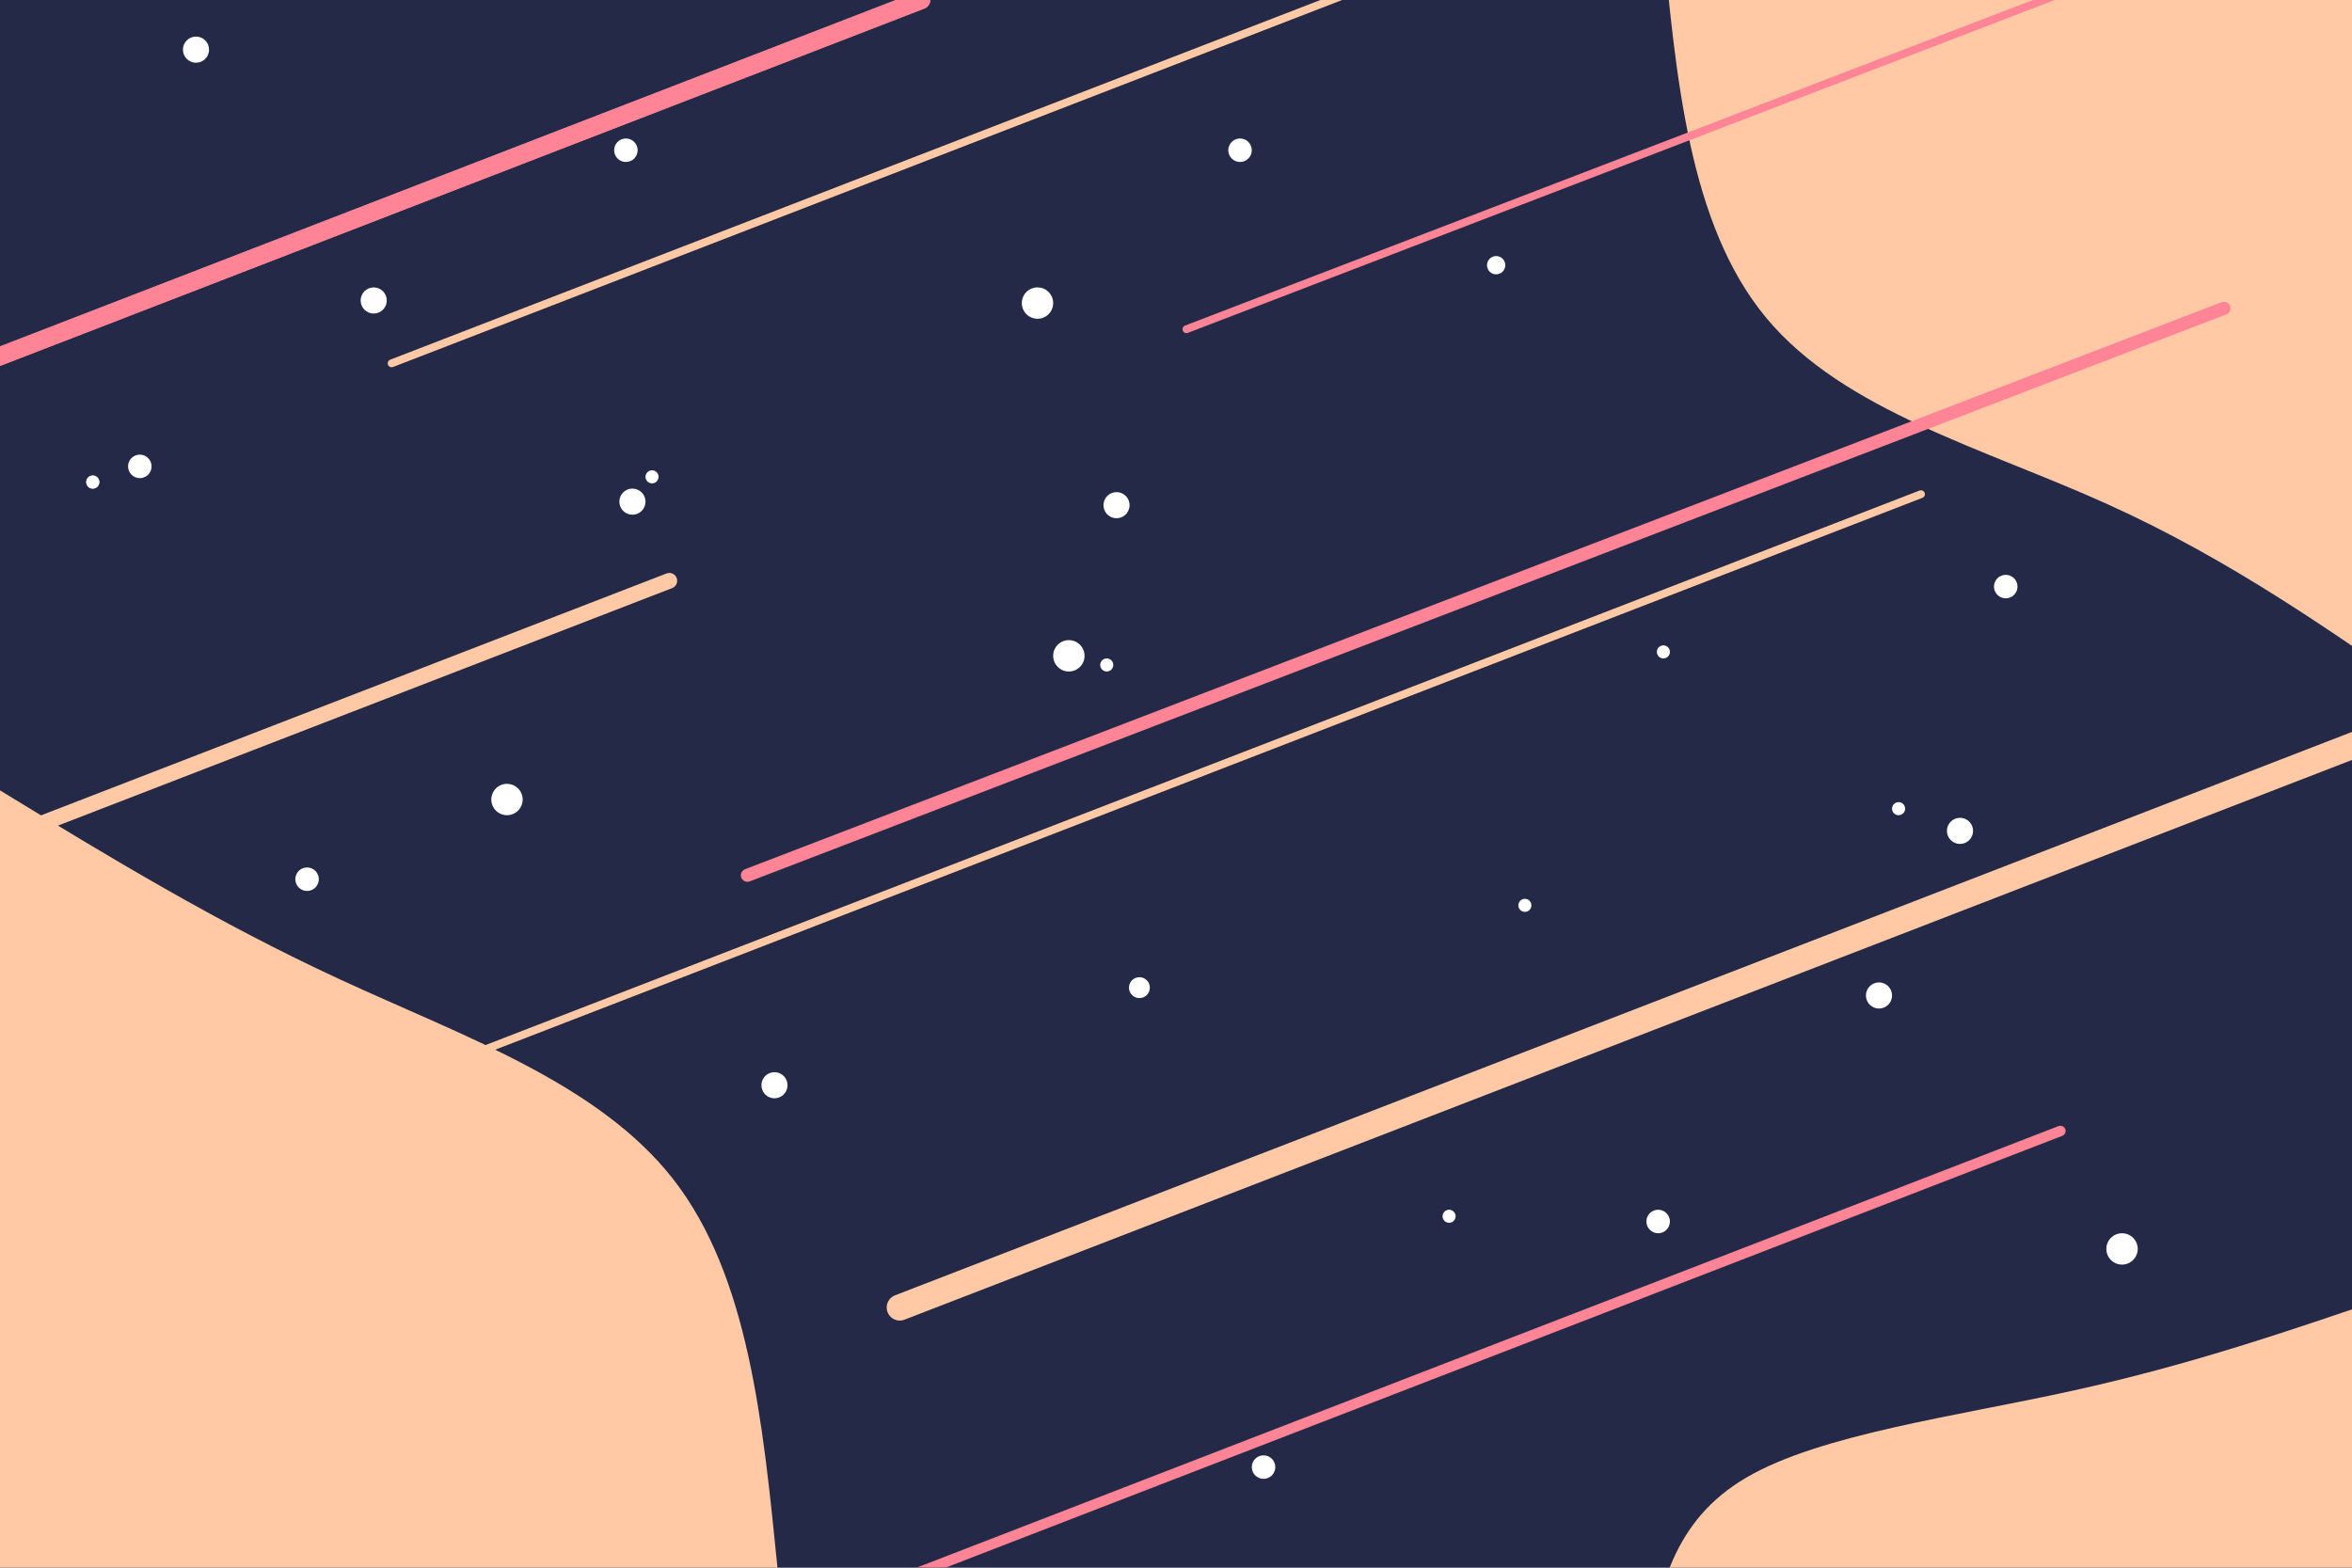 <svg width="900" height="600" viewBox="0 0 900 600" fill="none" xmlns="http://www.w3.org/2000/svg">
<g clip-path="url(#clip0_29_616)">
<path d="M900 0H0V600H900V0Z" fill="#232946"/>
<path d="M933.5 270.5C893.5 242.4 853.5 214.2 806.5 193C759.5 171.7 705.5 157.3 675.9 121.7C646.3 86.2 641.2 29.6 636 -27H933.5V270.5Z" fill="#FFC9A5"/>
<path d="M0 302.5C41.6 327.9 83.2 353.2 130 374.8C176.8 396.5 228.8 414.4 257.6 451.3C286.4 488.2 291.9 544.1 297.5 600H0V302.5Z" fill="#FFC9A5"/>
<g filter="url(#filter0_d_29_616)">
<line x1="149.858" y1="135.06" x2="721.06" y2="-85.858" stroke="#FFC9A5" stroke-width="3" stroke-linecap="round"/>
</g>
<g filter="url(#filter1_d_29_616)">
<path d="M344.298 496.418L915.5 275.5" stroke="#FFC9A5" stroke-width="10" stroke-linecap="round"/>
</g>
<g filter="url(#filter2_d_29_616)">
<line x1="163.858" y1="406.06" x2="735.06" y2="185.142" stroke="#FFC9A5" stroke-width="3" stroke-linecap="round"/>
</g>
<g filter="url(#filter3_d_29_616)">
<line x1="-214.998" y1="215.473" x2="352.473" y2="-4.002" stroke="#FF8496" stroke-width="7" stroke-linecap="round"/>
</g>
<g filter="url(#filter4_d_29_616)">
<line x1="-214.998" y1="215.473" x2="352.473" y2="-4.002" stroke="#FF8496" stroke-width="7" stroke-linecap="round"/>
</g>
<g filter="url(#filter5_d_29_616)">
<line x1="218.144" y1="649.413" x2="788.413" y2="428.856" stroke="#FF8496" stroke-width="4" stroke-linecap="round"/>
</g>
<g filter="url(#filter6_d_29_616)">
<path d="M286 331L851 114" stroke="#FF8496" stroke-width="5" stroke-linecap="round"/>
</g>
<g filter="url(#filter7_d_29_616)">
<path d="M454 122L1019 -95" stroke="#FF8496" stroke-width="3" stroke-linecap="round"/>
</g>
<g filter="url(#filter8_d_29_616)">
<line x1="-312.284" y1="438.12" x2="256.12" y2="218.284" stroke="#FFC9A5" stroke-width="6" stroke-linecap="round"/>
</g>
<g filter="url(#filter9_d_29_616)">
<circle r="5" transform="matrix(1 0 0 -1 142 114)" fill="white"/>
</g>
<g filter="url(#filter10_d_29_616)">
<circle r="2.5" transform="matrix(1 0 0 -1 34.5 183.5)" fill="white"/>
</g>
<g filter="url(#filter11_d_29_616)">
<circle r="2.5" transform="matrix(1 0 0 -1 34.5 183.5)" fill="white"/>
</g>
<g filter="url(#filter12_d_29_616)">
<circle r="2.5" transform="matrix(1 0 0 -1 248.5 181.5)" fill="white"/>
</g>
<g filter="url(#filter13_d_29_616)">
<circle r="2.5" transform="matrix(1 0 0 -1 422.5 253.5)" fill="white"/>
</g>
<g filter="url(#filter14_d_29_616)">
<circle r="2.5" transform="matrix(1 0 0 -1 725.5 308.5)" fill="white"/>
</g>
<g filter="url(#filter15_d_29_616)">
<circle r="2.5" transform="matrix(1 0 0 -1 553.5 464.5)" fill="white"/>
</g>
<g filter="url(#filter16_d_29_616)">
<circle r="4.5" transform="matrix(1 0 0 -1 116.5 335.5)" fill="white"/>
</g>
<g filter="url(#filter17_d_29_616)">
<circle r="5" transform="matrix(1 0 0 -1 718 380)" fill="white"/>
</g>
<circle r="2.5" transform="matrix(1 0 0 -1 636.5 249.5)" fill="white"/>
<g filter="url(#filter18_d_29_616)">
<circle r="5" transform="matrix(1 0 0 -1 749 317)" fill="white"/>
</g>
<circle r="6" transform="matrix(1 0 0 -1 812 478)" fill="white"/>
<g filter="url(#filter19_d_29_616)">
<circle r="5" transform="matrix(1 0 0 -1 241 191)" fill="white"/>
</g>
<g filter="url(#filter20_d_29_616)">
<circle r="3.5" transform="matrix(1 0 0 -1 571.5 100.5)" fill="white"/>
</g>
<g filter="url(#filter21_d_29_616)">
<circle r="4.5" transform="matrix(1 0 0 -1 473.5 56.5)" fill="white"/>
</g>
<circle r="4.5" transform="matrix(1 0 0 -1 767.5 224.5)" fill="white"/>
<g filter="url(#filter22_d_29_616)">
<circle r="4.5" transform="matrix(1 0 0 -1 482.5 560.5)" fill="white"/>
</g>
<circle r="4.5" transform="matrix(1 0 0 -1 634.5 467.5)" fill="white"/>
<g filter="url(#filter23_d_29_616)">
<circle r="2.5" transform="matrix(1 0 0 -1 582.5 345.5)" fill="white"/>
</g>
<circle r="6" transform="matrix(1 0 0 -1 409 251)" fill="white"/>
<circle r="4" transform="matrix(1 0 0 -1 436 378)" fill="white"/>
<circle r="6" transform="matrix(1 0 0 -1 397 116)" fill="white"/>
<circle r="6" transform="matrix(1 0 0 -1 194 306)" fill="white"/>
<circle r="4.5" transform="matrix(1 0 0 -1 53.5 178.5)" fill="white"/>
<g filter="url(#filter24_d_29_616)">
<circle r="5" transform="matrix(-0.946 0.323 0.323 0.946 426.241 192.348)" fill="white"/>
</g>
<g filter="url(#filter25_d_29_616)">
<circle r="5" transform="matrix(-0.946 0.323 0.323 0.946 295.348 414.348)" fill="white"/>
</g>
<g filter="url(#filter26_d_29_616)">
<circle r="4.5" transform="matrix(1 0 0 -1 238.5 56.5)" fill="white"/>
</g>
<circle r="5" transform="matrix(1 0 0 -1 75 19)" fill="white"/>
<path d="M915 496C876.681 509.129 838.361 522.305 793.336 532.21C748.311 542.162 696.58 548.89 668.224 565.523C639.867 582.11 634.982 608.555 630 635H915V496Z" fill="#FFC9A5"/>
</g>
<defs>
<filter id="filter0_d_29_616" x="144.357" y="-87.358" width="582.203" height="231.919" filterUnits="userSpaceOnUse" color-interpolation-filters="sRGB">
<feFlood flood-opacity="0" result="BackgroundImageFix"/>
<feColorMatrix in="SourceAlpha" type="matrix" values="0 0 0 0 0 0 0 0 0 0 0 0 0 0 0 0 0 0 127 0" result="hardAlpha"/>
<feOffset dy="4"/>
<feGaussianBlur stdDeviation="2"/>
<feComposite in2="hardAlpha" operator="out"/>
<feColorMatrix type="matrix" values="0 0 0 0 0 0 0 0 0 0 0 0 0 0 0 0 0 0 0.25 0"/>
<feBlend mode="normal" in2="BackgroundImageFix" result="effect1_dropShadow_29_616"/>
<feBlend mode="normal" in="SourceGraphic" in2="effect1_dropShadow_29_616" result="shape"/>
</filter>
<filter id="filter1_d_29_616" x="335.297" y="270.499" width="589.205" height="238.921" filterUnits="userSpaceOnUse" color-interpolation-filters="sRGB">
<feFlood flood-opacity="0" result="BackgroundImageFix"/>
<feColorMatrix in="SourceAlpha" type="matrix" values="0 0 0 0 0 0 0 0 0 0 0 0 0 0 0 0 0 0 127 0" result="hardAlpha"/>
<feOffset dy="4"/>
<feGaussianBlur stdDeviation="2"/>
<feComposite in2="hardAlpha" operator="out"/>
<feColorMatrix type="matrix" values="0 0 0 0 0 0 0 0 0 0 0 0 0 0 0 0 0 0 0.25 0"/>
<feBlend mode="normal" in2="BackgroundImageFix" result="effect1_dropShadow_29_616"/>
<feBlend mode="normal" in="SourceGraphic" in2="effect1_dropShadow_29_616" result="shape"/>
</filter>
<filter id="filter2_d_29_616" x="158.357" y="183.642" width="582.203" height="231.919" filterUnits="userSpaceOnUse" color-interpolation-filters="sRGB">
<feFlood flood-opacity="0" result="BackgroundImageFix"/>
<feColorMatrix in="SourceAlpha" type="matrix" values="0 0 0 0 0 0 0 0 0 0 0 0 0 0 0 0 0 0 127 0" result="hardAlpha"/>
<feOffset dy="4"/>
<feGaussianBlur stdDeviation="2"/>
<feComposite in2="hardAlpha" operator="out"/>
<feColorMatrix type="matrix" values="0 0 0 0 0 0 0 0 0 0 0 0 0 0 0 0 0 0 0.25 0"/>
<feBlend mode="normal" in2="BackgroundImageFix" result="effect1_dropShadow_29_616"/>
<feBlend mode="normal" in="SourceGraphic" in2="effect1_dropShadow_29_616" result="shape"/>
</filter>
<filter id="filter3_d_29_616" x="-222.499" y="-7.503" width="582.473" height="234.477" filterUnits="userSpaceOnUse" color-interpolation-filters="sRGB">
<feFlood flood-opacity="0" result="BackgroundImageFix"/>
<feColorMatrix in="SourceAlpha" type="matrix" values="0 0 0 0 0 0 0 0 0 0 0 0 0 0 0 0 0 0 127 0" result="hardAlpha"/>
<feOffset dy="4"/>
<feGaussianBlur stdDeviation="2"/>
<feComposite in2="hardAlpha" operator="out"/>
<feColorMatrix type="matrix" values="0 0 0 0 0 0 0 0 0 0 0 0 0 0 0 0 0 0 0.25 0"/>
<feBlend mode="normal" in2="BackgroundImageFix" result="effect1_dropShadow_29_616"/>
<feBlend mode="normal" in="SourceGraphic" in2="effect1_dropShadow_29_616" result="shape"/>
</filter>
<filter id="filter4_d_29_616" x="-222.499" y="-7.503" width="582.473" height="234.477" filterUnits="userSpaceOnUse" color-interpolation-filters="sRGB">
<feFlood flood-opacity="0" result="BackgroundImageFix"/>
<feColorMatrix in="SourceAlpha" type="matrix" values="0 0 0 0 0 0 0 0 0 0 0 0 0 0 0 0 0 0 127 0" result="hardAlpha"/>
<feOffset dy="4"/>
<feGaussianBlur stdDeviation="2"/>
<feComposite in2="hardAlpha" operator="out"/>
<feColorMatrix type="matrix" values="0 0 0 0 0 0 0 0 0 0 0 0 0 0 0 0 0 0 0.25 0"/>
<feBlend mode="normal" in2="BackgroundImageFix" result="effect1_dropShadow_29_616"/>
<feBlend mode="normal" in="SourceGraphic" in2="effect1_dropShadow_29_616" result="shape"/>
</filter>
<filter id="filter5_d_29_616" x="212.143" y="426.855" width="582.27" height="232.558" filterUnits="userSpaceOnUse" color-interpolation-filters="sRGB">
<feFlood flood-opacity="0" result="BackgroundImageFix"/>
<feColorMatrix in="SourceAlpha" type="matrix" values="0 0 0 0 0 0 0 0 0 0 0 0 0 0 0 0 0 0 127 0" result="hardAlpha"/>
<feOffset dy="4"/>
<feGaussianBlur stdDeviation="2"/>
<feComposite in2="hardAlpha" operator="out"/>
<feColorMatrix type="matrix" values="0 0 0 0 0 0 0 0 0 0 0 0 0 0 0 0 0 0 0.25 0"/>
<feBlend mode="normal" in2="BackgroundImageFix" result="effect1_dropShadow_29_616"/>
<feBlend mode="normal" in="SourceGraphic" in2="effect1_dropShadow_29_616" result="shape"/>
</filter>
<filter id="filter6_d_29_616" x="279.499" y="111.499" width="578.001" height="230.001" filterUnits="userSpaceOnUse" color-interpolation-filters="sRGB">
<feFlood flood-opacity="0" result="BackgroundImageFix"/>
<feColorMatrix in="SourceAlpha" type="matrix" values="0 0 0 0 0 0 0 0 0 0 0 0 0 0 0 0 0 0 127 0" result="hardAlpha"/>
<feOffset dy="4"/>
<feGaussianBlur stdDeviation="2"/>
<feComposite in2="hardAlpha" operator="out"/>
<feColorMatrix type="matrix" values="0 0 0 0 0 0 0 0 0 0 0 0 0 0 0 0 0 0 0.25 0"/>
<feBlend mode="normal" in2="BackgroundImageFix" result="effect1_dropShadow_29_616"/>
<feBlend mode="normal" in="SourceGraphic" in2="effect1_dropShadow_29_616" result="shape"/>
</filter>
<filter id="filter7_d_29_616" x="448.5" y="-96.501" width="576.001" height="228.001" filterUnits="userSpaceOnUse" color-interpolation-filters="sRGB">
<feFlood flood-opacity="0" result="BackgroundImageFix"/>
<feColorMatrix in="SourceAlpha" type="matrix" values="0 0 0 0 0 0 0 0 0 0 0 0 0 0 0 0 0 0 127 0" result="hardAlpha"/>
<feOffset dy="4"/>
<feGaussianBlur stdDeviation="2"/>
<feComposite in2="hardAlpha" operator="out"/>
<feColorMatrix type="matrix" values="0 0 0 0 0 0 0 0 0 0 0 0 0 0 0 0 0 0 0.25 0"/>
<feBlend mode="normal" in2="BackgroundImageFix" result="effect1_dropShadow_29_616"/>
<feBlend mode="normal" in="SourceGraphic" in2="effect1_dropShadow_29_616" result="shape"/>
</filter>
<filter id="filter8_d_29_616" x="-319.285" y="215.283" width="582.406" height="233.837" filterUnits="userSpaceOnUse" color-interpolation-filters="sRGB">
<feFlood flood-opacity="0" result="BackgroundImageFix"/>
<feColorMatrix in="SourceAlpha" type="matrix" values="0 0 0 0 0 0 0 0 0 0 0 0 0 0 0 0 0 0 127 0" result="hardAlpha"/>
<feOffset dy="4"/>
<feGaussianBlur stdDeviation="2"/>
<feComposite in2="hardAlpha" operator="out"/>
<feColorMatrix type="matrix" values="0 0 0 0 0 0 0 0 0 0 0 0 0 0 0 0 0 0 0.25 0"/>
<feBlend mode="normal" in2="BackgroundImageFix" result="effect1_dropShadow_29_616"/>
<feBlend mode="normal" in="SourceGraphic" in2="effect1_dropShadow_29_616" result="shape"/>
</filter>
<filter id="filter9_d_29_616" x="133" y="105" width="20" height="20" filterUnits="userSpaceOnUse" color-interpolation-filters="sRGB">
<feFlood flood-opacity="0" result="BackgroundImageFix"/>
<feColorMatrix in="SourceAlpha" type="matrix" values="0 0 0 0 0 0 0 0 0 0 0 0 0 0 0 0 0 0 127 0" result="hardAlpha"/>
<feMorphology radius="1" operator="dilate" in="SourceAlpha" result="effect1_dropShadow_29_616"/>
<feOffset dx="1" dy="1"/>
<feGaussianBlur stdDeviation="2"/>
<feComposite in2="hardAlpha" operator="out"/>
<feColorMatrix type="matrix" values="0 0 0 0 1 0 0 0 0 1 0 0 0 0 1 0 0 0 0.25 0"/>
<feBlend mode="normal" in2="BackgroundImageFix" result="effect1_dropShadow_29_616"/>
<feBlend mode="normal" in="SourceGraphic" in2="effect1_dropShadow_29_616" result="shape"/>
</filter>
<filter id="filter10_d_29_616" x="28" y="177" width="15" height="15" filterUnits="userSpaceOnUse" color-interpolation-filters="sRGB">
<feFlood flood-opacity="0" result="BackgroundImageFix"/>
<feColorMatrix in="SourceAlpha" type="matrix" values="0 0 0 0 0 0 0 0 0 0 0 0 0 0 0 0 0 0 127 0" result="hardAlpha"/>
<feMorphology radius="1" operator="dilate" in="SourceAlpha" result="effect1_dropShadow_29_616"/>
<feOffset dx="1" dy="1"/>
<feGaussianBlur stdDeviation="2"/>
<feComposite in2="hardAlpha" operator="out"/>
<feColorMatrix type="matrix" values="0 0 0 0 1 0 0 0 0 1 0 0 0 0 1 0 0 0 0.25 0"/>
<feBlend mode="normal" in2="BackgroundImageFix" result="effect1_dropShadow_29_616"/>
<feBlend mode="normal" in="SourceGraphic" in2="effect1_dropShadow_29_616" result="shape"/>
</filter>
<filter id="filter11_d_29_616" x="28" y="177" width="15" height="15" filterUnits="userSpaceOnUse" color-interpolation-filters="sRGB">
<feFlood flood-opacity="0" result="BackgroundImageFix"/>
<feColorMatrix in="SourceAlpha" type="matrix" values="0 0 0 0 0 0 0 0 0 0 0 0 0 0 0 0 0 0 127 0" result="hardAlpha"/>
<feMorphology radius="1" operator="dilate" in="SourceAlpha" result="effect1_dropShadow_29_616"/>
<feOffset dx="1" dy="1"/>
<feGaussianBlur stdDeviation="2"/>
<feComposite in2="hardAlpha" operator="out"/>
<feColorMatrix type="matrix" values="0 0 0 0 1 0 0 0 0 1 0 0 0 0 1 0 0 0 0.25 0"/>
<feBlend mode="normal" in2="BackgroundImageFix" result="effect1_dropShadow_29_616"/>
<feBlend mode="normal" in="SourceGraphic" in2="effect1_dropShadow_29_616" result="shape"/>
</filter>
<filter id="filter12_d_29_616" x="242" y="175" width="15" height="15" filterUnits="userSpaceOnUse" color-interpolation-filters="sRGB">
<feFlood flood-opacity="0" result="BackgroundImageFix"/>
<feColorMatrix in="SourceAlpha" type="matrix" values="0 0 0 0 0 0 0 0 0 0 0 0 0 0 0 0 0 0 127 0" result="hardAlpha"/>
<feMorphology radius="1" operator="dilate" in="SourceAlpha" result="effect1_dropShadow_29_616"/>
<feOffset dx="1" dy="1"/>
<feGaussianBlur stdDeviation="2"/>
<feComposite in2="hardAlpha" operator="out"/>
<feColorMatrix type="matrix" values="0 0 0 0 1 0 0 0 0 1 0 0 0 0 1 0 0 0 0.25 0"/>
<feBlend mode="normal" in2="BackgroundImageFix" result="effect1_dropShadow_29_616"/>
<feBlend mode="normal" in="SourceGraphic" in2="effect1_dropShadow_29_616" result="shape"/>
</filter>
<filter id="filter13_d_29_616" x="416" y="247" width="15" height="15" filterUnits="userSpaceOnUse" color-interpolation-filters="sRGB">
<feFlood flood-opacity="0" result="BackgroundImageFix"/>
<feColorMatrix in="SourceAlpha" type="matrix" values="0 0 0 0 0 0 0 0 0 0 0 0 0 0 0 0 0 0 127 0" result="hardAlpha"/>
<feMorphology radius="1" operator="dilate" in="SourceAlpha" result="effect1_dropShadow_29_616"/>
<feOffset dx="1" dy="1"/>
<feGaussianBlur stdDeviation="2"/>
<feComposite in2="hardAlpha" operator="out"/>
<feColorMatrix type="matrix" values="0 0 0 0 1 0 0 0 0 1 0 0 0 0 1 0 0 0 0.25 0"/>
<feBlend mode="normal" in2="BackgroundImageFix" result="effect1_dropShadow_29_616"/>
<feBlend mode="normal" in="SourceGraphic" in2="effect1_dropShadow_29_616" result="shape"/>
</filter>
<filter id="filter14_d_29_616" x="719" y="302" width="15" height="15" filterUnits="userSpaceOnUse" color-interpolation-filters="sRGB">
<feFlood flood-opacity="0" result="BackgroundImageFix"/>
<feColorMatrix in="SourceAlpha" type="matrix" values="0 0 0 0 0 0 0 0 0 0 0 0 0 0 0 0 0 0 127 0" result="hardAlpha"/>
<feMorphology radius="1" operator="dilate" in="SourceAlpha" result="effect1_dropShadow_29_616"/>
<feOffset dx="1" dy="1"/>
<feGaussianBlur stdDeviation="2"/>
<feComposite in2="hardAlpha" operator="out"/>
<feColorMatrix type="matrix" values="0 0 0 0 1 0 0 0 0 1 0 0 0 0 1 0 0 0 0.25 0"/>
<feBlend mode="normal" in2="BackgroundImageFix" result="effect1_dropShadow_29_616"/>
<feBlend mode="normal" in="SourceGraphic" in2="effect1_dropShadow_29_616" result="shape"/>
</filter>
<filter id="filter15_d_29_616" x="547" y="458" width="15" height="15" filterUnits="userSpaceOnUse" color-interpolation-filters="sRGB">
<feFlood flood-opacity="0" result="BackgroundImageFix"/>
<feColorMatrix in="SourceAlpha" type="matrix" values="0 0 0 0 0 0 0 0 0 0 0 0 0 0 0 0 0 0 127 0" result="hardAlpha"/>
<feMorphology radius="1" operator="dilate" in="SourceAlpha" result="effect1_dropShadow_29_616"/>
<feOffset dx="1" dy="1"/>
<feGaussianBlur stdDeviation="2"/>
<feComposite in2="hardAlpha" operator="out"/>
<feColorMatrix type="matrix" values="0 0 0 0 1 0 0 0 0 1 0 0 0 0 1 0 0 0 0.25 0"/>
<feBlend mode="normal" in2="BackgroundImageFix" result="effect1_dropShadow_29_616"/>
<feBlend mode="normal" in="SourceGraphic" in2="effect1_dropShadow_29_616" result="shape"/>
</filter>
<filter id="filter16_d_29_616" x="108" y="327" width="19" height="19" filterUnits="userSpaceOnUse" color-interpolation-filters="sRGB">
<feFlood flood-opacity="0" result="BackgroundImageFix"/>
<feColorMatrix in="SourceAlpha" type="matrix" values="0 0 0 0 0 0 0 0 0 0 0 0 0 0 0 0 0 0 127 0" result="hardAlpha"/>
<feMorphology radius="1" operator="dilate" in="SourceAlpha" result="effect1_dropShadow_29_616"/>
<feOffset dx="1" dy="1"/>
<feGaussianBlur stdDeviation="2"/>
<feComposite in2="hardAlpha" operator="out"/>
<feColorMatrix type="matrix" values="0 0 0 0 1 0 0 0 0 1 0 0 0 0 1 0 0 0 0.25 0"/>
<feBlend mode="normal" in2="BackgroundImageFix" result="effect1_dropShadow_29_616"/>
<feBlend mode="normal" in="SourceGraphic" in2="effect1_dropShadow_29_616" result="shape"/>
</filter>
<filter id="filter17_d_29_616" x="709" y="371" width="20" height="20" filterUnits="userSpaceOnUse" color-interpolation-filters="sRGB">
<feFlood flood-opacity="0" result="BackgroundImageFix"/>
<feColorMatrix in="SourceAlpha" type="matrix" values="0 0 0 0 0 0 0 0 0 0 0 0 0 0 0 0 0 0 127 0" result="hardAlpha"/>
<feMorphology radius="1" operator="dilate" in="SourceAlpha" result="effect1_dropShadow_29_616"/>
<feOffset dx="1" dy="1"/>
<feGaussianBlur stdDeviation="2"/>
<feComposite in2="hardAlpha" operator="out"/>
<feColorMatrix type="matrix" values="0 0 0 0 1 0 0 0 0 1 0 0 0 0 1 0 0 0 0.25 0"/>
<feBlend mode="normal" in2="BackgroundImageFix" result="effect1_dropShadow_29_616"/>
<feBlend mode="normal" in="SourceGraphic" in2="effect1_dropShadow_29_616" result="shape"/>
</filter>
<filter id="filter18_d_29_616" x="740" y="308" width="20" height="20" filterUnits="userSpaceOnUse" color-interpolation-filters="sRGB">
<feFlood flood-opacity="0" result="BackgroundImageFix"/>
<feColorMatrix in="SourceAlpha" type="matrix" values="0 0 0 0 0 0 0 0 0 0 0 0 0 0 0 0 0 0 127 0" result="hardAlpha"/>
<feMorphology radius="1" operator="dilate" in="SourceAlpha" result="effect1_dropShadow_29_616"/>
<feOffset dx="1" dy="1"/>
<feGaussianBlur stdDeviation="2"/>
<feComposite in2="hardAlpha" operator="out"/>
<feColorMatrix type="matrix" values="0 0 0 0 1 0 0 0 0 1 0 0 0 0 1 0 0 0 0.25 0"/>
<feBlend mode="normal" in2="BackgroundImageFix" result="effect1_dropShadow_29_616"/>
<feBlend mode="normal" in="SourceGraphic" in2="effect1_dropShadow_29_616" result="shape"/>
</filter>
<filter id="filter19_d_29_616" x="232" y="182" width="20" height="20" filterUnits="userSpaceOnUse" color-interpolation-filters="sRGB">
<feFlood flood-opacity="0" result="BackgroundImageFix"/>
<feColorMatrix in="SourceAlpha" type="matrix" values="0 0 0 0 0 0 0 0 0 0 0 0 0 0 0 0 0 0 127 0" result="hardAlpha"/>
<feMorphology radius="1" operator="dilate" in="SourceAlpha" result="effect1_dropShadow_29_616"/>
<feOffset dx="1" dy="1"/>
<feGaussianBlur stdDeviation="2"/>
<feComposite in2="hardAlpha" operator="out"/>
<feColorMatrix type="matrix" values="0 0 0 0 1 0 0 0 0 1 0 0 0 0 1 0 0 0 0.25 0"/>
<feBlend mode="normal" in2="BackgroundImageFix" result="effect1_dropShadow_29_616"/>
<feBlend mode="normal" in="SourceGraphic" in2="effect1_dropShadow_29_616" result="shape"/>
</filter>
<filter id="filter20_d_29_616" x="564" y="93" width="17" height="17" filterUnits="userSpaceOnUse" color-interpolation-filters="sRGB">
<feFlood flood-opacity="0" result="BackgroundImageFix"/>
<feColorMatrix in="SourceAlpha" type="matrix" values="0 0 0 0 0 0 0 0 0 0 0 0 0 0 0 0 0 0 127 0" result="hardAlpha"/>
<feMorphology radius="1" operator="dilate" in="SourceAlpha" result="effect1_dropShadow_29_616"/>
<feOffset dx="1" dy="1"/>
<feGaussianBlur stdDeviation="2"/>
<feComposite in2="hardAlpha" operator="out"/>
<feColorMatrix type="matrix" values="0 0 0 0 1 0 0 0 0 1 0 0 0 0 1 0 0 0 0.25 0"/>
<feBlend mode="normal" in2="BackgroundImageFix" result="effect1_dropShadow_29_616"/>
<feBlend mode="normal" in="SourceGraphic" in2="effect1_dropShadow_29_616" result="shape"/>
</filter>
<filter id="filter21_d_29_616" x="465" y="48" width="19" height="19" filterUnits="userSpaceOnUse" color-interpolation-filters="sRGB">
<feFlood flood-opacity="0" result="BackgroundImageFix"/>
<feColorMatrix in="SourceAlpha" type="matrix" values="0 0 0 0 0 0 0 0 0 0 0 0 0 0 0 0 0 0 127 0" result="hardAlpha"/>
<feMorphology radius="1" operator="dilate" in="SourceAlpha" result="effect1_dropShadow_29_616"/>
<feOffset dx="1" dy="1"/>
<feGaussianBlur stdDeviation="2"/>
<feComposite in2="hardAlpha" operator="out"/>
<feColorMatrix type="matrix" values="0 0 0 0 1 0 0 0 0 1 0 0 0 0 1 0 0 0 0.25 0"/>
<feBlend mode="normal" in2="BackgroundImageFix" result="effect1_dropShadow_29_616"/>
<feBlend mode="normal" in="SourceGraphic" in2="effect1_dropShadow_29_616" result="shape"/>
</filter>
<filter id="filter22_d_29_616" x="474" y="552" width="19" height="19" filterUnits="userSpaceOnUse" color-interpolation-filters="sRGB">
<feFlood flood-opacity="0" result="BackgroundImageFix"/>
<feColorMatrix in="SourceAlpha" type="matrix" values="0 0 0 0 0 0 0 0 0 0 0 0 0 0 0 0 0 0 127 0" result="hardAlpha"/>
<feMorphology radius="1" operator="dilate" in="SourceAlpha" result="effect1_dropShadow_29_616"/>
<feOffset dx="1" dy="1"/>
<feGaussianBlur stdDeviation="2"/>
<feComposite in2="hardAlpha" operator="out"/>
<feColorMatrix type="matrix" values="0 0 0 0 1 0 0 0 0 1 0 0 0 0 1 0 0 0 0.25 0"/>
<feBlend mode="normal" in2="BackgroundImageFix" result="effect1_dropShadow_29_616"/>
<feBlend mode="normal" in="SourceGraphic" in2="effect1_dropShadow_29_616" result="shape"/>
</filter>
<filter id="filter23_d_29_616" x="576" y="339" width="15" height="15" filterUnits="userSpaceOnUse" color-interpolation-filters="sRGB">
<feFlood flood-opacity="0" result="BackgroundImageFix"/>
<feColorMatrix in="SourceAlpha" type="matrix" values="0 0 0 0 0 0 0 0 0 0 0 0 0 0 0 0 0 0 127 0" result="hardAlpha"/>
<feMorphology radius="1" operator="dilate" in="SourceAlpha" result="effect1_dropShadow_29_616"/>
<feOffset dx="1" dy="1"/>
<feGaussianBlur stdDeviation="2"/>
<feComposite in2="hardAlpha" operator="out"/>
<feColorMatrix type="matrix" values="0 0 0 0 1 0 0 0 0 1 0 0 0 0 1 0 0 0 0.25 0"/>
<feBlend mode="normal" in2="BackgroundImageFix" result="effect1_dropShadow_29_616"/>
<feBlend mode="normal" in="SourceGraphic" in2="effect1_dropShadow_29_616" result="shape"/>
</filter>
<filter id="filter24_d_29_616" x="417.24" y="183.347" width="20.003" height="20.003" filterUnits="userSpaceOnUse" color-interpolation-filters="sRGB">
<feFlood flood-opacity="0" result="BackgroundImageFix"/>
<feColorMatrix in="SourceAlpha" type="matrix" values="0 0 0 0 0 0 0 0 0 0 0 0 0 0 0 0 0 0 127 0" result="hardAlpha"/>
<feMorphology radius="1" operator="dilate" in="SourceAlpha" result="effect1_dropShadow_29_616"/>
<feOffset dx="1" dy="1"/>
<feGaussianBlur stdDeviation="2"/>
<feComposite in2="hardAlpha" operator="out"/>
<feColorMatrix type="matrix" values="0 0 0 0 1 0 0 0 0 1 0 0 0 0 1 0 0 0 0.25 0"/>
<feBlend mode="normal" in2="BackgroundImageFix" result="effect1_dropShadow_29_616"/>
<feBlend mode="normal" in="SourceGraphic" in2="effect1_dropShadow_29_616" result="shape"/>
</filter>
<filter id="filter25_d_29_616" x="286.347" y="405.347" width="20.003" height="20.003" filterUnits="userSpaceOnUse" color-interpolation-filters="sRGB">
<feFlood flood-opacity="0" result="BackgroundImageFix"/>
<feColorMatrix in="SourceAlpha" type="matrix" values="0 0 0 0 0 0 0 0 0 0 0 0 0 0 0 0 0 0 127 0" result="hardAlpha"/>
<feMorphology radius="1" operator="dilate" in="SourceAlpha" result="effect1_dropShadow_29_616"/>
<feOffset dx="1" dy="1"/>
<feGaussianBlur stdDeviation="2"/>
<feComposite in2="hardAlpha" operator="out"/>
<feColorMatrix type="matrix" values="0 0 0 0 1 0 0 0 0 1 0 0 0 0 1 0 0 0 0.25 0"/>
<feBlend mode="normal" in2="BackgroundImageFix" result="effect1_dropShadow_29_616"/>
<feBlend mode="normal" in="SourceGraphic" in2="effect1_dropShadow_29_616" result="shape"/>
</filter>
<filter id="filter26_d_29_616" x="230" y="48" width="19" height="19" filterUnits="userSpaceOnUse" color-interpolation-filters="sRGB">
<feFlood flood-opacity="0" result="BackgroundImageFix"/>
<feColorMatrix in="SourceAlpha" type="matrix" values="0 0 0 0 0 0 0 0 0 0 0 0 0 0 0 0 0 0 127 0" result="hardAlpha"/>
<feMorphology radius="1" operator="dilate" in="SourceAlpha" result="effect1_dropShadow_29_616"/>
<feOffset dx="1" dy="1"/>
<feGaussianBlur stdDeviation="2"/>
<feComposite in2="hardAlpha" operator="out"/>
<feColorMatrix type="matrix" values="0 0 0 0 1 0 0 0 0 1 0 0 0 0 1 0 0 0 0.25 0"/>
<feBlend mode="normal" in2="BackgroundImageFix" result="effect1_dropShadow_29_616"/>
<feBlend mode="normal" in="SourceGraphic" in2="effect1_dropShadow_29_616" result="shape"/>
</filter>
<clipPath id="clip0_29_616">
<rect width="900" height="600" fill="white"/>
</clipPath>
</defs>
</svg>
